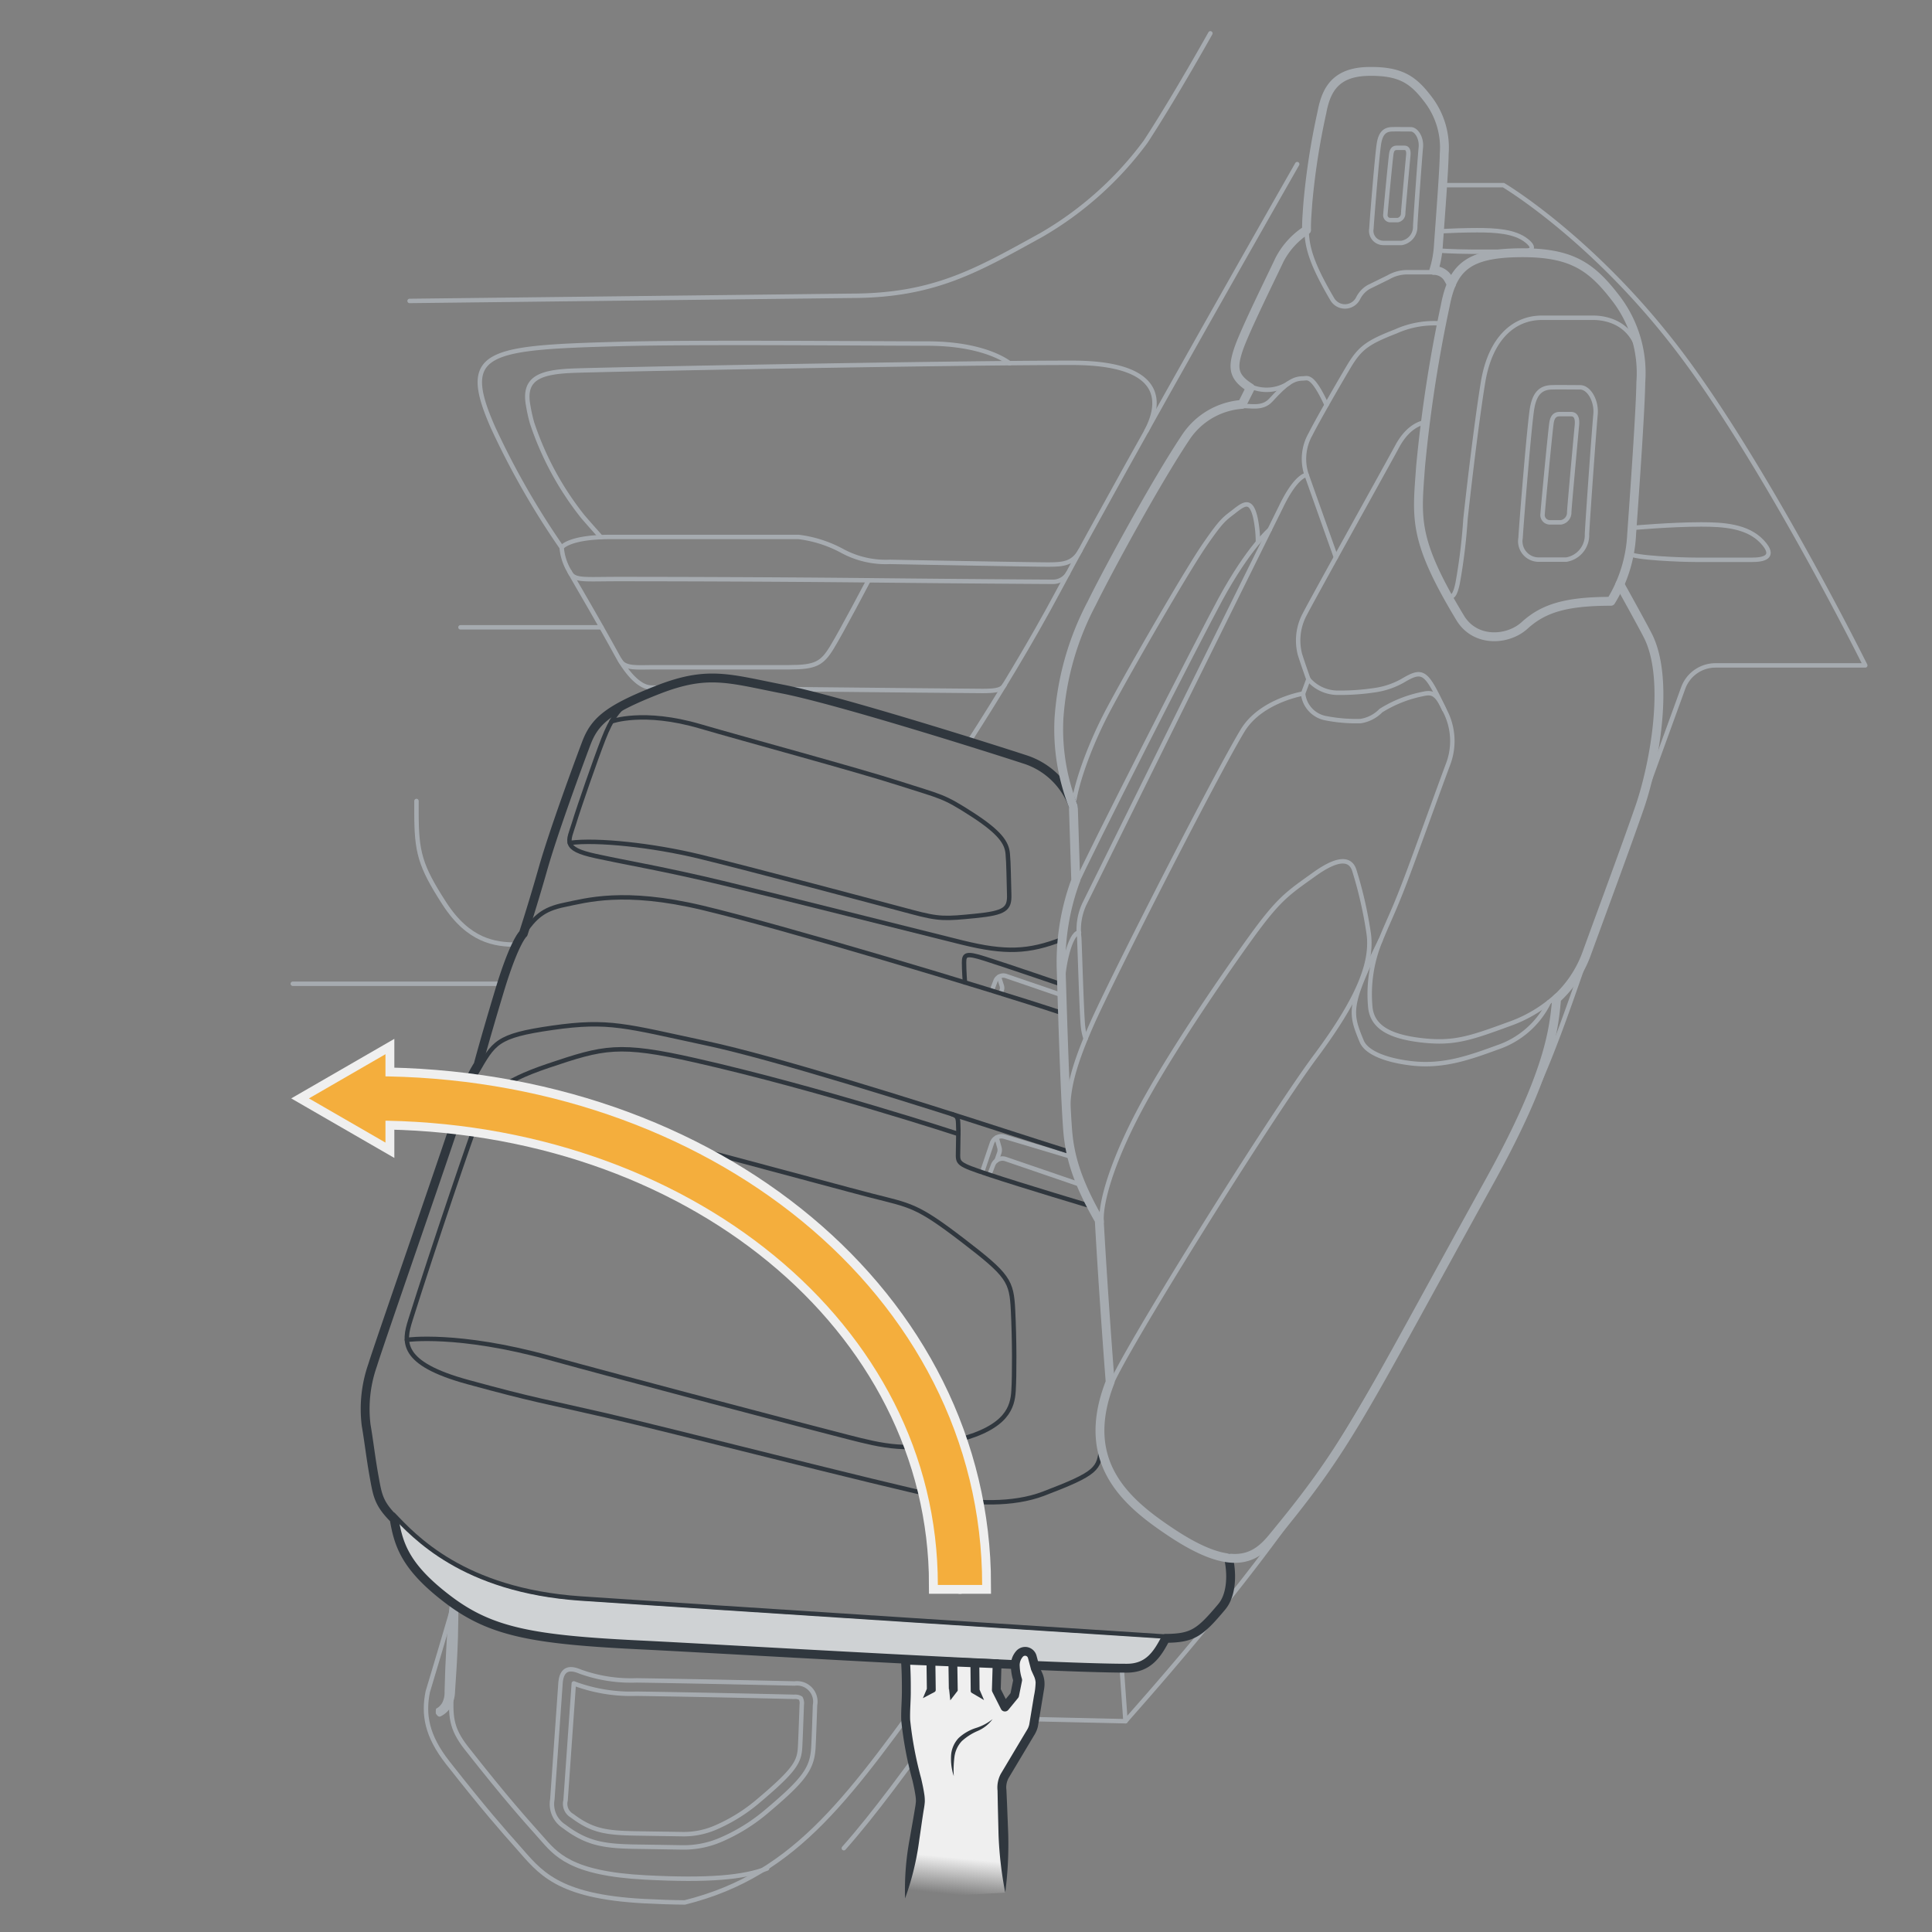 <svg xmlns="http://www.w3.org/2000/svg" xmlns:xlink="http://www.w3.org/1999/xlink" width="218" height="218" viewBox="0 0 218 218"><rect x="0" y="0" width="218" height="218" fill="#808080" stroke="none"/><defs><linearGradient id="e7209319-106d-4fa7-8ba1-fbf3fd25cea7" x1="21.35" y1="91.752" x2="17.198" y2="92.064" gradientTransform="translate(13.662 214.838) rotate(-80.086)" gradientUnits="userSpaceOnUse"><stop offset="0" stop-color="#efefef"/><stop offset="1" stop-color="#efefef" stop-opacity="0"/></linearGradient><linearGradient id="a60e8f8a-d26e-40bc-99f8-44715f9764b0" x1="110.085" y1="189.797" x2="109.961" y2="189.807" gradientTransform="translate(-7.475 4.558) rotate(-2.283)" xlink:href="#e7209319-106d-4fa7-8ba1-fbf3fd25cea7"/><linearGradient id="a789ad48-85ce-4f6c-aa65-c8ae421c53da" x1="107.118" y1="189.789" x2="107.005" y2="189.797" gradientTransform="translate(-8.448 5.035) rotate(-2.584)" xlink:href="#e7209319-106d-4fa7-8ba1-fbf3fd25cea7"/><linearGradient id="a7917cae-2517-45c0-b270-0d351a0cd96b" x1="104.158" y1="189.628" x2="103.962" y2="189.643" gradientTransform="translate(-8.064 4.683) rotate(-2.464)" xlink:href="#e7209319-106d-4fa7-8ba1-fbf3fd25cea7"/><linearGradient id="abced56a-12fd-4981-8778-9c81624c33dd" x1="108.2" y1="197.321" x2="107.499" y2="197.373" gradientTransform="matrix(1, 0, 0, 1, 0, 0)" xlink:href="#e7209319-106d-4fa7-8ba1-fbf3fd25cea7"/></defs><g id="b8622c0a-ca57-4590-8089-99377eaa0739" data-name="below"><path d="M131.507,184.872c-.91,1.74-1.91,3.36-4.37,3.36-9.06.02-45.99-2.19-54.85-2.62-12.18-.59-16.9-1.46-21.72-5.11s-5.6-6.16-6.1-9.09c-.07-.07-.14-.14-.2-.21l.1-.09c2.33,2.4,7.79,8.55,21.13,9.47C77.637,181.412,131.507,184.872,131.507,184.872Z" style="fill:#cfd2d4"/><path d="M121.378,99.87c1.292-3.043,14.078-28.113,16.327-32.244,3.185-5.851,5.555-7.851,5.555-7.851" style="fill:none;stroke:#a6abb0;stroke-linecap:round;stroke-linejoin:round;stroke-width:0.5px"/><path d="M122.5,117.2a6.235,6.235,0,0,1-.3-1.414c-.14-1.189-.35-8.466-.42-9.97a6.851,6.851,0,0,1,.595-3.848l22.186-44.82c1.7-3.53,2.871-3.566,2.871-3.566a5.632,5.632,0,0,1,.444-4.592c.741-1.482,3.012-5.432,4.3-7.6s2.173-2.765,5.333-4a10.5,10.5,0,0,1,5.135-.888" style="fill:none;stroke:#a6abb0;stroke-linecap:round;stroke-linejoin:round;stroke-width:0.5px"/><path d="M119.957,110.745c-.045-1.47.762-5.453,1.8-5.525" style="fill:none;stroke:#a6abb0;stroke-linecap:round;stroke-linejoin:round;stroke-width:0.5px"/><path d="M120.55,126.068c-.135-2.567.269-5.091,2.589-10.375S137.31,87.2,140.223,82.414c2.044-3.36,6.814-4.154,6.814-4.154l.6-1.614s-.552-1.54-.947-2.774a6.253,6.253,0,0,1,.4-4.3c.642-1.333,9.405-17.043,10.567-19.207,1.432-2.666,3.209-2.715,3.209-2.715" style="fill:none;stroke:#a6abb0;stroke-linecap:round;stroke-linejoin:round;stroke-width:0.5px"/><line x1="147.432" y1="53.579" x2="150.737" y2="62.884" style="fill:none;stroke:#a6abb0;stroke-linecap:round;stroke-linejoin:round;stroke-width:0.5px"/><path d="M125.262,156.473c1.235-3.505,17.987-30.307,23.171-37.269s6.477-10.912,5.983-14.023a46.688,46.688,0,0,0-1.629-7.061c-.4-1.086-1.54-1.58-4.5.544s-3.953,2.7-7.178,7.168c-2.5,3.465-8.093,11.491-11.746,18.008s-5.234,11.723-5.058,14.047" style="fill:none;stroke:#a6abb0;stroke-linecap:round;stroke-linejoin:round;stroke-width:0.5px"/><path d="M111.636,132.556l.421-1.1a1.136,1.136,0,0,1,1.429-.668l8.526,2.921" style="fill:none;stroke:#a6abb0;stroke-linecap:round;stroke-linejoin:round;stroke-width:0.5px"/><path d="M110.811,132.279l1.115-3.294a1.136,1.136,0,0,1,1.4-.723l7.619,2.281" style="fill:none;stroke:#a6abb0;stroke-linecap:round;stroke-linejoin:round;stroke-width:0.5px"/><path d="M119.759,112.268l-6.244-2.139a.942.942,0,0,0-1.186.554l-.421,1.1" style="fill:none;stroke:#a6abb0;stroke-linecap:round;stroke-linejoin:round;stroke-width:0.5px"/><path d="M112.451,130.942l.3-.852a1.008,1.008,0,0,0,.018-.6l-.317-1.13" style="fill:none;stroke:#a6abb0;stroke-linecap:round;stroke-linejoin:round;stroke-width:0.5px"/><path d="M112.9,112.089l.123-.322a.808.808,0,0,0,.016-.536l-.321-1.008" style="fill:none;stroke:#a6abb0;stroke-linecap:round;stroke-linejoin:round;stroke-width:0.5px"/><path d="M139.88,45.809c1.191-.071,2.538.409,3.523-.673,1.774-1.947,2.564-2.436,3.655-2.436.452,0,1-.54,2.627,2.984" style="fill:none;stroke:#a6abb0;stroke-linecap:round;stroke-linejoin:round;stroke-width:0.5px"/><path d="M141.265,43.673a4.538,4.538,0,0,0,4.165-.445" style="fill:none;stroke:#a6abb0;stroke-linecap:round;stroke-linejoin:round;stroke-width:0.5px"/><path d="M147.638,76.646a4.379,4.379,0,0,0,3.3,1.522,26.447,26.447,0,0,0,4.246-.3,8.962,8.962,0,0,0,3.053-1.037c2.345-1.395,2.667-1.117,4.724,3.234" style="fill:none;stroke:#a6abb0;stroke-linecap:round;stroke-linejoin:round;stroke-width:0.5px"/><path d="M147.037,78.26a3.152,3.152,0,0,0,2.518,2.772,18.008,18.008,0,0,0,3.963.333,4.064,4.064,0,0,0,2.3-1.185,14.081,14.081,0,0,1,4.629-1.852c1.111-.259,1.629-.185,2.518,1.741a7.357,7.357,0,0,1,.407,6.228c-.926,2.481-1.851,5.073-3.925,10.739s-2.518,6.232-3.666,9.047a15.74,15.74,0,0,0-1.151,7.659c.262,2.037,1.965,3.185,5.668,3.629s5.518-.185,10.073-1.852a15.458,15.458,0,0,0,5.278-3.183" style="fill:none;stroke:#a6abb0;stroke-linecap:round;stroke-linejoin:round;stroke-width:0.5px"/><path d="M181.773,67.848a15.815,15.815,0,0,0,2.333-7.517c.333-4.7,1-14.109,1.037-17.183a13.85,13.85,0,0,0-2.926-9.628c-2.7-3.481-4.962-5.074-10.813-5s-7.517,1.741-8.332,6a157.168,157.168,0,0,0-2.778,18.108c-.421,5.9-.91,8.186,4.465,17.09,1.688,2.8,5.374,2.581,7.274.85C174.107,68.68,176.588,67.848,181.773,67.848Z" style="fill:none;stroke:#a6abb0;stroke-linecap:round;stroke-linejoin:round"/><path d="M147.429,25.96c.05,2.022.622,3.92,2.9,7.8a1.66,1.66,0,0,0,2.919-.106,3.008,3.008,0,0,1,1.185-1.268l2.23-1.095a4.225,4.225,0,0,1,2.126-.574h2.991" style="fill:none;stroke:#a6abb0;stroke-linecap:round;stroke-linejoin:round;stroke-width:0.5px"/><path d="M121.125,91.45c-.109-1.679,1.422-6.666,4.039-11.554s8.789-15.553,10.764-18.417,2.221-2.913,3.357-3.8,1.876-1.383,2.37.74a13.388,13.388,0,0,1,.285,2.769" style="fill:none;stroke:#a6abb0;stroke-linecap:round;stroke-linejoin:round;stroke-width:0.5px"/><path d="M109.344,83.685c3.3-5.132,6.967-11.151,10.141-17.1,8.147-15.257,26.886-48.067,26.886-48.067" style="fill:none;stroke:#a6abb0;stroke-linecap:round;stroke-linejoin:round;stroke-width:0.5px"/><path d="M129.366,48.617c2.279-4.381.514-7.679-8.4-7.679-13.824,0-52.435.741-56.287.889s-5.628.9-5.085,3.9a17.357,17.357,0,0,0,.447,2.014,34.355,34.355,0,0,0,5.717,10.547c.6.7,1.372,1.57,2.046,2.323" style="fill:none;stroke:#a6abb0;stroke-linecap:round;stroke-linejoin:round;stroke-width:0.5px"/><path d="M46.217,33.957l49.79-.579c9.406,0,14.22-2.858,21.479-6.857A38.743,38.743,0,0,0,129.262,16c3.279-5.013,7.312-12.239,7.312-12.239" style="fill:none;stroke:#a6abb0;stroke-linecap:round;stroke-linejoin:round;stroke-width:0.5px"/><path d="M121.89,62.135c-.852,1.511-2.012,1.566-3.691,1.566s-15.057-.247-17.773-.3a10.346,10.346,0,0,1-5.48-1.283,13.9,13.9,0,0,0-4.839-1.531H68.875c-4.725,0-5.5,1.19-5.5,1.19" style="fill:none;stroke:#a6abb0;stroke-linecap:round;stroke-linejoin:round;stroke-width:0.5px"/><path d="M74.849,77.6c-.806-.011-1.31-.019-1.431-.025-1.136-.049-2.516-1.311-3.8-3.654-2.528-4.6-4.468-7.818-5.355-9.425a6.235,6.235,0,0,1-.887-2.716A89.833,89.833,0,0,1,55.615,48.2c-3.762-8.55-.776-8.979,14.3-9.387,8.638-.233,27.8-.049,34.711-.049,5.824,0,8.563,1.682,9.282,2.212" style="fill:none;stroke:#a6abb0;stroke-linecap:round;stroke-linejoin:round;stroke-width:0.5px"/><path d="M113.364,77.267c-.313.513-.738.7-2.467.7-.98,0-12.549-.111-22.582-.216" style="fill:none;stroke:#a6abb0;stroke-linecap:round;stroke-linejoin:round;stroke-width:0.5px"/><path d="M120.526,64.659a1.983,1.983,0,0,1-1.731.992c-2.455-.015-9.945-.06-20.788-.173-10.943-.114-23.25-.14-28.342-.14-3.852,0-4.905.224-5.4-.842" style="fill:none;stroke:#a6abb0;stroke-linecap:round;stroke-linejoin:round;stroke-width:0.5px"/><path d="M98.007,65.478s-3.023,5.754-4.148,7.592c-1.111,1.814-1.851,2.222-4.814,2.222H73.714c-1.749,0-3.2.191-3.746-.763" style="fill:none;stroke:#a6abb0;stroke-linecap:round;stroke-linejoin:round;stroke-width:0.5px"/><path d="M171.575,60.7a2.076,2.076,0,0,0,2.014,2.445h3.148a2.8,2.8,0,0,0,2.333-2.888c.111-2.185.814-11.925.962-13.48s-.74-3.073-1.74-3.073-2.519-.024-3.222,0c-1.111.037-1.874.579-2.185,2.333S171.686,58.775,171.575,60.7Z" style="fill:none;stroke:#a6abb0;stroke-linecap:round;stroke-linejoin:round;stroke-width:0.5px"/><path d="M174.066,57.963a.831.831,0,0,0,.806.979h1.26a1.119,1.119,0,0,0,.933-1.156c.045-.875.81-9.2.87-9.827s-.053-1.23-.655-1.23c-.413,0-1.05-.009-1.331,0-.445.015-.75.232-.874.934S174.111,57.193,174.066,57.963Z" style="fill:none;stroke:#a6abb0;stroke-linecap:round;stroke-linejoin:round;stroke-width:0.5px"/><path d="M154.745,25.8a1.369,1.369,0,0,0,1.328,1.613h2.076a1.846,1.846,0,0,0,1.539-1.906c.073-1.441.537-7.865.635-8.891s-.489-2.027-1.148-2.027-1.661-.016-2.125,0c-.733.024-1.236.382-1.441,1.539S154.818,24.527,154.745,25.8Z" style="fill:none;stroke:#a6abb0;stroke-linecap:round;stroke-linejoin:round;stroke-width:0.5px"/><path d="M156.326,24.183a.555.555,0,0,0,.538.653h.841a.748.748,0,0,0,.624-.772c.029-.584.541-6.146.58-6.562s-.035-.821-.437-.821c-.276,0-.7-.006-.889,0-.3.01-.5.155-.584.623S156.356,23.668,156.326,24.183Z" style="fill:none;stroke:#a6abb0;stroke-linecap:round;stroke-linejoin:round;stroke-width:0.5px"/><path d="M162.771,66.228c.707,1.3,1.251,1.719,1.7-.4a63.627,63.627,0,0,0,.888-7.258c.544-5.037,1.361-11.645,1.976-15.406.839-5.135,3.6-7.307,6.632-7.307h5.844c1.011,0,5.6.3,5.338,6.567" style="fill:none;stroke:#a6abb0;stroke-linecap:round;stroke-linejoin:round;stroke-width:0.5px"/><path d="M174.78,113.079a10.019,10.019,0,0,1-5.813,5.106c-3.214,1.176-6.162,2.221-9.744,1.792-2.911-.35-5.056-1.215-5.581-2.5-1.322-3.221-1.519-3.957,2.135-11.4" style="fill:none;stroke:#a6abb0;stroke-linecap:round;stroke-linejoin:round;stroke-width:0.5px"/><path d="M162.783,20.891h6.865s10.283,6.083,20.047,19.053,20.774,35.138,20.774,35.138h-16.9a3.875,3.875,0,0,0-3.642,2.552l-5.468,15.052c-6.352,16.929-8.45,25.38-12.985,34.031s-16.132,30.041-22.7,39.961c-8.547,12.912-20.789,26.34-21.777,27.538" style="fill:none;stroke:#a6abb0;stroke-linecap:round;stroke-linejoin:round;stroke-width:0.5px"/><line x1="56.607" y1="111.004" x2="33.037" y2="111.004" style="fill:none;stroke:#a6abb0;stroke-linecap:round;stroke-linejoin:round;stroke-width:0.5px"/><path d="M58.281,106.589c-2.427,0-5.4-.4-8.153-4.666s-3.134-5.8-3.134-10.256V90.379" style="fill:none;stroke:#a6abb0;stroke-linecap:round;stroke-linejoin:round;stroke-width:0.5px"/><line x1="67.867" y1="70.784" x2="51.957" y2="70.784" style="fill:none;stroke:#a6abb0;stroke-linecap:round;stroke-linejoin:round;stroke-width:0.5px"/><path d="M183.83,62.449c.423.5,5.8.717,7.573.717h6.318c1.219,0,2.771-.277,1.108-2.051s-4.378-1.94-6.872-1.94c-3.436,0-7.8.394-7.8.394" style="fill:none;stroke:#a6abb0;stroke-linecap:round;stroke-linejoin:round;stroke-width:0.5px"/><path d="M162.376,28.281c1.4.085,3.047.125,3.831.125h5.143c.992,0,2.255-.169.9-1.249s-3.564-1.181-5.594-1.181c-1.4,0-2.984.06-4.221.12" style="fill:none;stroke:#a6abb0;stroke-linecap:round;stroke-linejoin:round;stroke-width:0.5px"/></g><g id="a4dc399a-a8bf-4661-9da5-689a50c7aae4" data-name="illustration"><path d="M106.4,188.171C96,202.458,90.1,211.467,77.27,214.664l.007,0c-1.386-.01-2.908-.059-4.591-.147-9.956-.521-11.791-3.321-14.275-6.124-1.645-1.849-3.691-4.152-7.871-9.471-2.411-3.069-2.786-5.46-2.275-8.021.823-2.724,1.826-6.107,2.83-9.538" style="fill:none;stroke:#a6abb0;stroke-linecap:round;stroke-linejoin:round;stroke-width:0.5px"/><path d="M105.8,187.407a1.79,1.79,0,0,1,.741,1.454l.033,4.894,20.42.461-.423-5.984" style="fill:none;stroke:#a6abb0;stroke-linecap:round;stroke-linejoin:round;stroke-width:0.5px"/><path d="M106.573,193.755c-4.29,5.894-7.828,10.807-11.36,14.791" style="fill:none;stroke:#a6abb0;stroke-linecap:round;stroke-linejoin:round;stroke-width:0.5px"/><path d="M86.558,210.833c-2.663,1.028-6.617,1.384-13.733,1.013-8.527-.446-10.11-2.623-11.814-4.551s-3.7-4.087-8.369-10.026c-1.839-2.34-1.777-3.661-1.7-6.4" style="fill:none;stroke:#a6abb0;stroke-linecap:round;stroke-linejoin:round;stroke-width:0.5px"/><path d="M51.715,181.4c.021,1.055-.024,2.106-.034,3.158-.035,1.051-.077,2.1-.136,3.152s-.133,2.1-.2,3.15a3.7,3.7,0,0,1-.495,1.79,2.755,2.755,0,0,1-.658.725,2.648,2.648,0,0,1-.417.261c-.13.085-.332.157-.6-.3-.013-.523.027-.556.132-.591a1.545,1.545,0,0,0,.241-.175,1.728,1.728,0,0,0,.369-.467,2.592,2.592,0,0,0,.246-1.252c.038-1.057.056-2.114.11-3.171s.1-2.114.17-3.171c.093-1.055.15-2.112.273-3.164a.5.5,0,0,1,1,.048Z" style="fill:#a6abb0"/><path d="M44.374,170.9c2.328,2.4,7.794,8.555,21.134,9.469,12.138.831,66.009,4.294,66.009,4.294" style="fill:none;stroke:#30373e;stroke-linecap:round;stroke-linejoin:round;stroke-width:0.5px"/><path d="M53.754,121.064c2-3.409,2.176-4.177,8.577-5.092s8.264-.2,17.376,1.746c7.73,1.648,23.975,6.77,33.574,9.877q3.771,1.221,7.543,2.415" style="fill:none;stroke:#30373e;stroke-linecap:round;stroke-linejoin:round;stroke-width:0.5px"/><path d="M107.407,125.711c.84.268.669.618.734,1.85l-.036,2.422c-.026,1.311-.139,1.353,3.531,2.573s11.525,3.57,11.525,3.57" style="fill:none;stroke:#30373e;stroke-linecap:round;stroke-linejoin:round;stroke-width:0.5px"/><path d="M59.051,105.343c1.3-1.829,2.176-2.743,4.628-3.242s6.692-1.787,15.588.333,31.986,9.014,40.622,11.885" style="fill:none;stroke:#30373e;stroke-linecap:round;stroke-linejoin:round;stroke-width:0.5px"/><path d="M108.881,110.854s-.1-1.312-.1-2.227.185-1.144,2.328-.457c3.029.971,8.68,2.911,8.68,2.911" style="fill:none;stroke:#30373e;stroke-linecap:round;stroke-linejoin:round;stroke-width:0.5px"/><path d="M124.271,163.262c-.258,2.5-.418,2.946-6.526,5.28-3.445,1.316-7.954,1.148-11.584.372-7.26-1.552-30.538-7.538-37.743-9.2s-7.926-1.663-15.63-3.769-7.252-4.542-6.484-6.983c2.494-7.926,6.983-21.172,7.815-23.223s2.277-3.643,7.759-5.487c6.263-2.106,7.929-2.564,16.571-.609,13.967,3.159,29.686,8.313,29.686,8.313" style="fill:none;stroke:#30373e;stroke-linecap:round;stroke-linejoin:round;stroke-width:0.5px"/><path d="M54.119,125.739s2.438-1.33,10.364.388,29.208,7.593,33.753,8.757,5.154,1.053,10.364,5.044,5.542,4.6,5.708,7.925.167,7.316.056,9.09-.665,4.1-6.263,5.542-8.48.665-12.415-.333-25.93-6.79-33.642-8.923c-10.42-2.882-16.131-2.045-16.131-2.045" style="fill:none;stroke:#30373e;stroke-linecap:round;stroke-linejoin:round;stroke-width:0.5px"/><path d="M71.259,79.1c-1.432.737-2.287,2.026-3.174,4.3s-2.715,7.537-3.325,9.532-1.386,2.827,2.439,3.658,7.648,1.441,14.354,3.049,22.059,5.487,26.991,6.706,7.538,1.092,11.307-.368" style="fill:none;stroke:#30373e;stroke-linecap:round;stroke-linejoin:round;stroke-width:0.5px"/><path d="M64.3,95.109c3.069-.407,9.332.258,14.6,1.533s20.895,5.431,24,6.263,3.769.776,7.15.443,3.88-.781,3.824-2.436-.055-3.439-.166-4.6-.776-2.328-4.046-4.434-3.381-1.939-8.2-3.491S84,83.419,79,81.955c-6.429-1.885-10-.546-10-.546" style="fill:none;stroke:#30373e;stroke-linecap:round;stroke-linejoin:round;stroke-width:0.5px"/><path d="M121.111,90.989a8.563,8.563,0,0,0-5.528-5.321c-4.429-1.448-21.116-6.706-27.268-7.914s-8.48-2.118-14.133.1-7.094,3.547-8.037,6.041-3.713,10.032-4.877,14.133-2.217,7.316-2.217,7.316-1,.832-2.716,6.54-2.383,8.258-2.383,8.258a15.146,15.146,0,0,0-1.829,4.213c-.776,2.715-9.311,27.157-10.087,29.707a14.945,14.945,0,0,0-.72,6.761c.332,1.94.51,3.64.9,5.8s.515,3.024,2.261,4.784c.5,2.938,1.275,5.432,6.1,9.09s9.546,4.525,21.721,5.113c8.865.427,45.794,2.639,54.85,2.623,2.463,0,3.461-1.62,4.375-3.366,3.054-.024,3.863-.615,6.337-3.565,1.144-1.364,1.166-3.764.762-5.507" style="fill:none;stroke:#30373e;stroke-linecap:round;stroke-linejoin:round"/><path d="M91.783,197.115c-.123,2.465-1.03,3.7-5.431,7.4a20.386,20.386,0,0,1-4.992,3.067,10.54,10.54,0,0,1-4.409.874c-1.547-.026-3.653-.06-5.308-.084-3.624-.059-5.481-.4-8-2.3a2.975,2.975,0,0,1-1.32-3.025l.921-13.1c.15-2.143,1.567-1.6,2.287-1.306a16.933,16.933,0,0,0,6.315.967c7.826.117,16.177.316,17.818.352a2.065,2.065,0,0,1,2.3,2.439C91.911,193.983,91.854,195.735,91.783,197.115Z" style="fill:none;stroke:#a6abb0;stroke-linecap:round;stroke-linejoin:round;stroke-width:0.5px"/><path d="M71.664,206.875c-3.423-.056-4.933-.353-7.122-2a1.536,1.536,0,0,1-.725-1.721s.926-13.172.93-13.205c.088.033.169.066.213.084a18.356,18.356,0,0,0,6.861,1.079c6.833.1,14.065.266,16.878.331l.93.021a1.205,1.205,0,0,1,.721.159,1.192,1.192,0,0,1,.117.727l-.026.765c-.048,1.354-.1,2.769-.156,3.924-.086,1.746-.486,2.622-4.9,6.329a19.113,19.113,0,0,1-4.624,2.84,9.042,9.042,0,0,1-3.629.752S73.321,206.9,71.664,206.875Z" style="fill:none;stroke:#a6abb0;stroke-linecap:round;stroke-linejoin:round;stroke-width:0.5px"/></g><g id="e6d336b3-81ed-40fc-8776-6ad03f30afc3" data-name="above"><path d="M163.772,32.083l-.35-.621a1.866,1.866,0,0,0-1.622-.947h-.016a11.564,11.564,0,0,0,.511-2.711c.206-2.983.643-8.517.666-10.467a8.952,8.952,0,0,0-1.809-6.108c-1.671-2.208-3.068-3.218-6.686-3.171s-4.8,1.891-5.3,4.593a79.963,79.963,0,0,0-1.594,10.267c-.082,1.173-.167,2.12-.144,3.042a8.775,8.775,0,0,0-3.065,3.371c-.761,1.641-3.922,8-4.626,10.112s-.552,3.125,1.348,4.32l-.937,1.866a8.337,8.337,0,0,0-6.295,3.629c-3.481,5.185-9.036,15.48-10.665,18.812a32.448,32.448,0,0,0-3.7,13.036,23.689,23.689,0,0,0,1.626,9.883l.267,8.342a26.621,26.621,0,0,0-1.646,9.944c.127,4.04.395,13.578.724,18.094.209,2.869.948,5.783,3.578,10.338.5,8.941,1.228,18.228,1.228,18.228-3.582,9.136,1.91,13.665,6.883,16.975,6.89,4.587,9.452,3,11.427.6,8.652-10.475,9.81-13.634,24.549-40.292,6.812-12.322,7.208-17.183,7.522-20.529a12.832,12.832,0,0,0,3.345-4.975c1.908-5.243,4.377-11.874,6.007-16.577s3.444-14.288,1-19.293c-.326-.666-1.524-2.859-3.217-5.912" style="fill:none;stroke:#a6abb0;stroke-linecap:round;stroke-linejoin:round"/><path d="M102.127,214.207l1.718-10.769c.16-1.629-1.842-6.994-1.656-10.308a46.3,46.3,0,0,0-.023-5.8l10.343.408-.088,2.967.968,1.921,1.1-1.341.344-1.711c-.537-1.774-.186-2.629.3-3.04a.833.833,0,0,1,1.342.421l.352,1.306.308.677a2.6,2.6,0,0,1,.2,1.5l-.671,4.1a2.579,2.579,0,0,1-.39,1l-2.8,4.683a2.628,2.628,0,0,0-.417,1.694l.371,11.64" style="fill:url(#e7209319-106d-4fa7-8ba1-fbf3fd25cea7)"/><path d="M102.127,214.207a30.988,30.988,0,0,1,.533-6.786c.191-1.115.4-2.228.577-3.345a7.637,7.637,0,0,0,.111-.806,3.96,3.96,0,0,0-.063-.742c-.078-.532-.2-1.08-.325-1.627a41.867,41.867,0,0,1-1.264-6.757c-.045-1.225.083-2.287.068-3.424.008-1.119-.017-2.251-.1-3.351v-.006a.5.5,0,0,1,.463-.534h.055l10.342.409a.5.5,0,0,1,.48.514l-.087,2.967-.053-.24.968,1.921-.833-.093,1.1-1.341-.1.219.343-1.71.012.243a6.147,6.147,0,0,1-.289-1.677,2.423,2.423,0,0,1,.648-1.8,1.357,1.357,0,0,1,1.116-.4,1.338,1.338,0,0,1,1,.667,1.365,1.365,0,0,1,.121.287l.054.2.1.377.2.755-.028-.077.347.766a3.093,3.093,0,0,1,.23.952,3.565,3.565,0,0,1-.063.94l-.133.814-.544,3.286a3.11,3.11,0,0,1-.369.908l-.428.713-.845,1.416-1.674,2.8a2.222,2.222,0,0,0-.237,1.328l.074,1.65.13,3.3a42.28,42.28,0,0,1-.337,6.622,41.981,41.981,0,0,1-.757-6.567l-.08-3.294-.031-1.647a3.271,3.271,0,0,1,.358-1.866l1.706-2.862.845-1.416.421-.7a2.081,2.081,0,0,0,.249-.614l.532-3.223a8.224,8.224,0,0,0,.186-1.514,2.1,2.1,0,0,0-.156-.644l-.334-.737a.506.506,0,0,1-.027-.077l-.2-.755-.1-.378-.049-.18a.323.323,0,0,0-.03-.072.337.337,0,0,0-.553-.046,1.442,1.442,0,0,0-.345,1.074,5.162,5.162,0,0,0,.246,1.394.533.533,0,0,1,.012.244l-.344,1.71a.5.5,0,0,1-.1.219l-1.1,1.342a.5.5,0,0,1-.7.068.507.507,0,0,1-.129-.161l-.968-1.921a.5.5,0,0,1-.054-.24l.088-2.966.48.514-10.342-.409.518-.541c.083,1.16.106,2.294.1,3.441.015,1.129-.114,2.328-.069,3.368a41.245,41.245,0,0,0,1.24,6.583c.126.557.253,1.115.34,1.7a4.782,4.782,0,0,1,.071.948,8.111,8.111,0,0,1-.117.876c-.184,1.119-.329,2.243-.5,3.365A31.148,31.148,0,0,1,102.127,214.207Z" style="fill:#30373e"/><polyline points="111.036 191.832 110.03 190.691 110 187.706" style="fill:url(#a60e8f8a-d26e-40bc-99f8-44715f9764b0)"/><path d="M111.036,191.832l-1.381-.81a.252.252,0,0,1-.124-.213V190.7l-.03-2.985a.5.5,0,1,1,1-.01l.03,2.985-.125-.325Z" style="fill:#30373e"/><polyline points="107.227 191.86 107.565 190.664 107.519 187.679" style="fill:url(#a789ad48-85ce-4f6c-aa65-c8ae421c53da)"/><path d="M107.227,191.86l-.143-1.332-.019.144-.046-2.985a.5.5,0,0,1,1-.016l.046,2.985v.084a.1.1,0,0,1-.02.06Z" style="fill:#30373e"/><polyline points="104.137 191.615 105.084 190.583 105.044 187.598" style="fill:url(#a7917cae-2517-45c0-b270-0d351a0cd96b)"/><path d="M104.137,191.615l.579-1.37-.132.345-.04-2.985a.5.5,0,0,1,1-.014l.04,2.985,0,.121a.251.251,0,0,1-.134.224Z" style="fill:#30373e"/><path d="M112,193.985c-1.441,1.829-5.376.942-4.378,6.429" style="fill:url(#abced56a-12fd-4981-8778-9c81624c33dd)"/><path d="M112,193.985a4.118,4.118,0,0,1-1.73,1.35,6.407,6.407,0,0,0-1.744,1.129,3.184,3.184,0,0,0-.832,1.8,11.633,11.633,0,0,0-.072,2.146,6.183,6.183,0,0,1-.311-2.188,3.158,3.158,0,0,1,.857-2.11,5.193,5.193,0,0,1,1.945-1.13A5.78,5.78,0,0,0,112,193.985Z" style="fill:#30373e"/></g><g id="bcb138f7-96ec-41f2-9afe-465ed4c7feea" data-name="inset"><path d="M42.036,123.94c36.609,0,66.287,23.781,66.287,54.9" style="fill:none;stroke:#efefef;stroke-linecap:round;stroke-width:2px"/><path d="M110.823,178.835h-5c0-29.38-28.019-52.4-63.786-52.4v-5C80.608,121.44,110.823,146.651,110.823,178.835Z" style="fill:none;stroke:#efefef;stroke-linecap:round;stroke-width:2px"/><polygon points="43.495 128.926 34.86 123.94 43.495 118.953 43.495 128.926" style="fill:none;stroke:#efefef;stroke-linecap:round;stroke-width:2px"/><path d="M42.036,123.94c36.609,0,66.287,23.781,66.287,54.9" style="fill:none;stroke:#f4ae3d;stroke-miterlimit:10;stroke-width:5px"/><polygon points="43.495 128.926 34.86 123.94 43.495 118.953 43.495 128.926" style="fill:#f4ae3d"/></g></svg>
